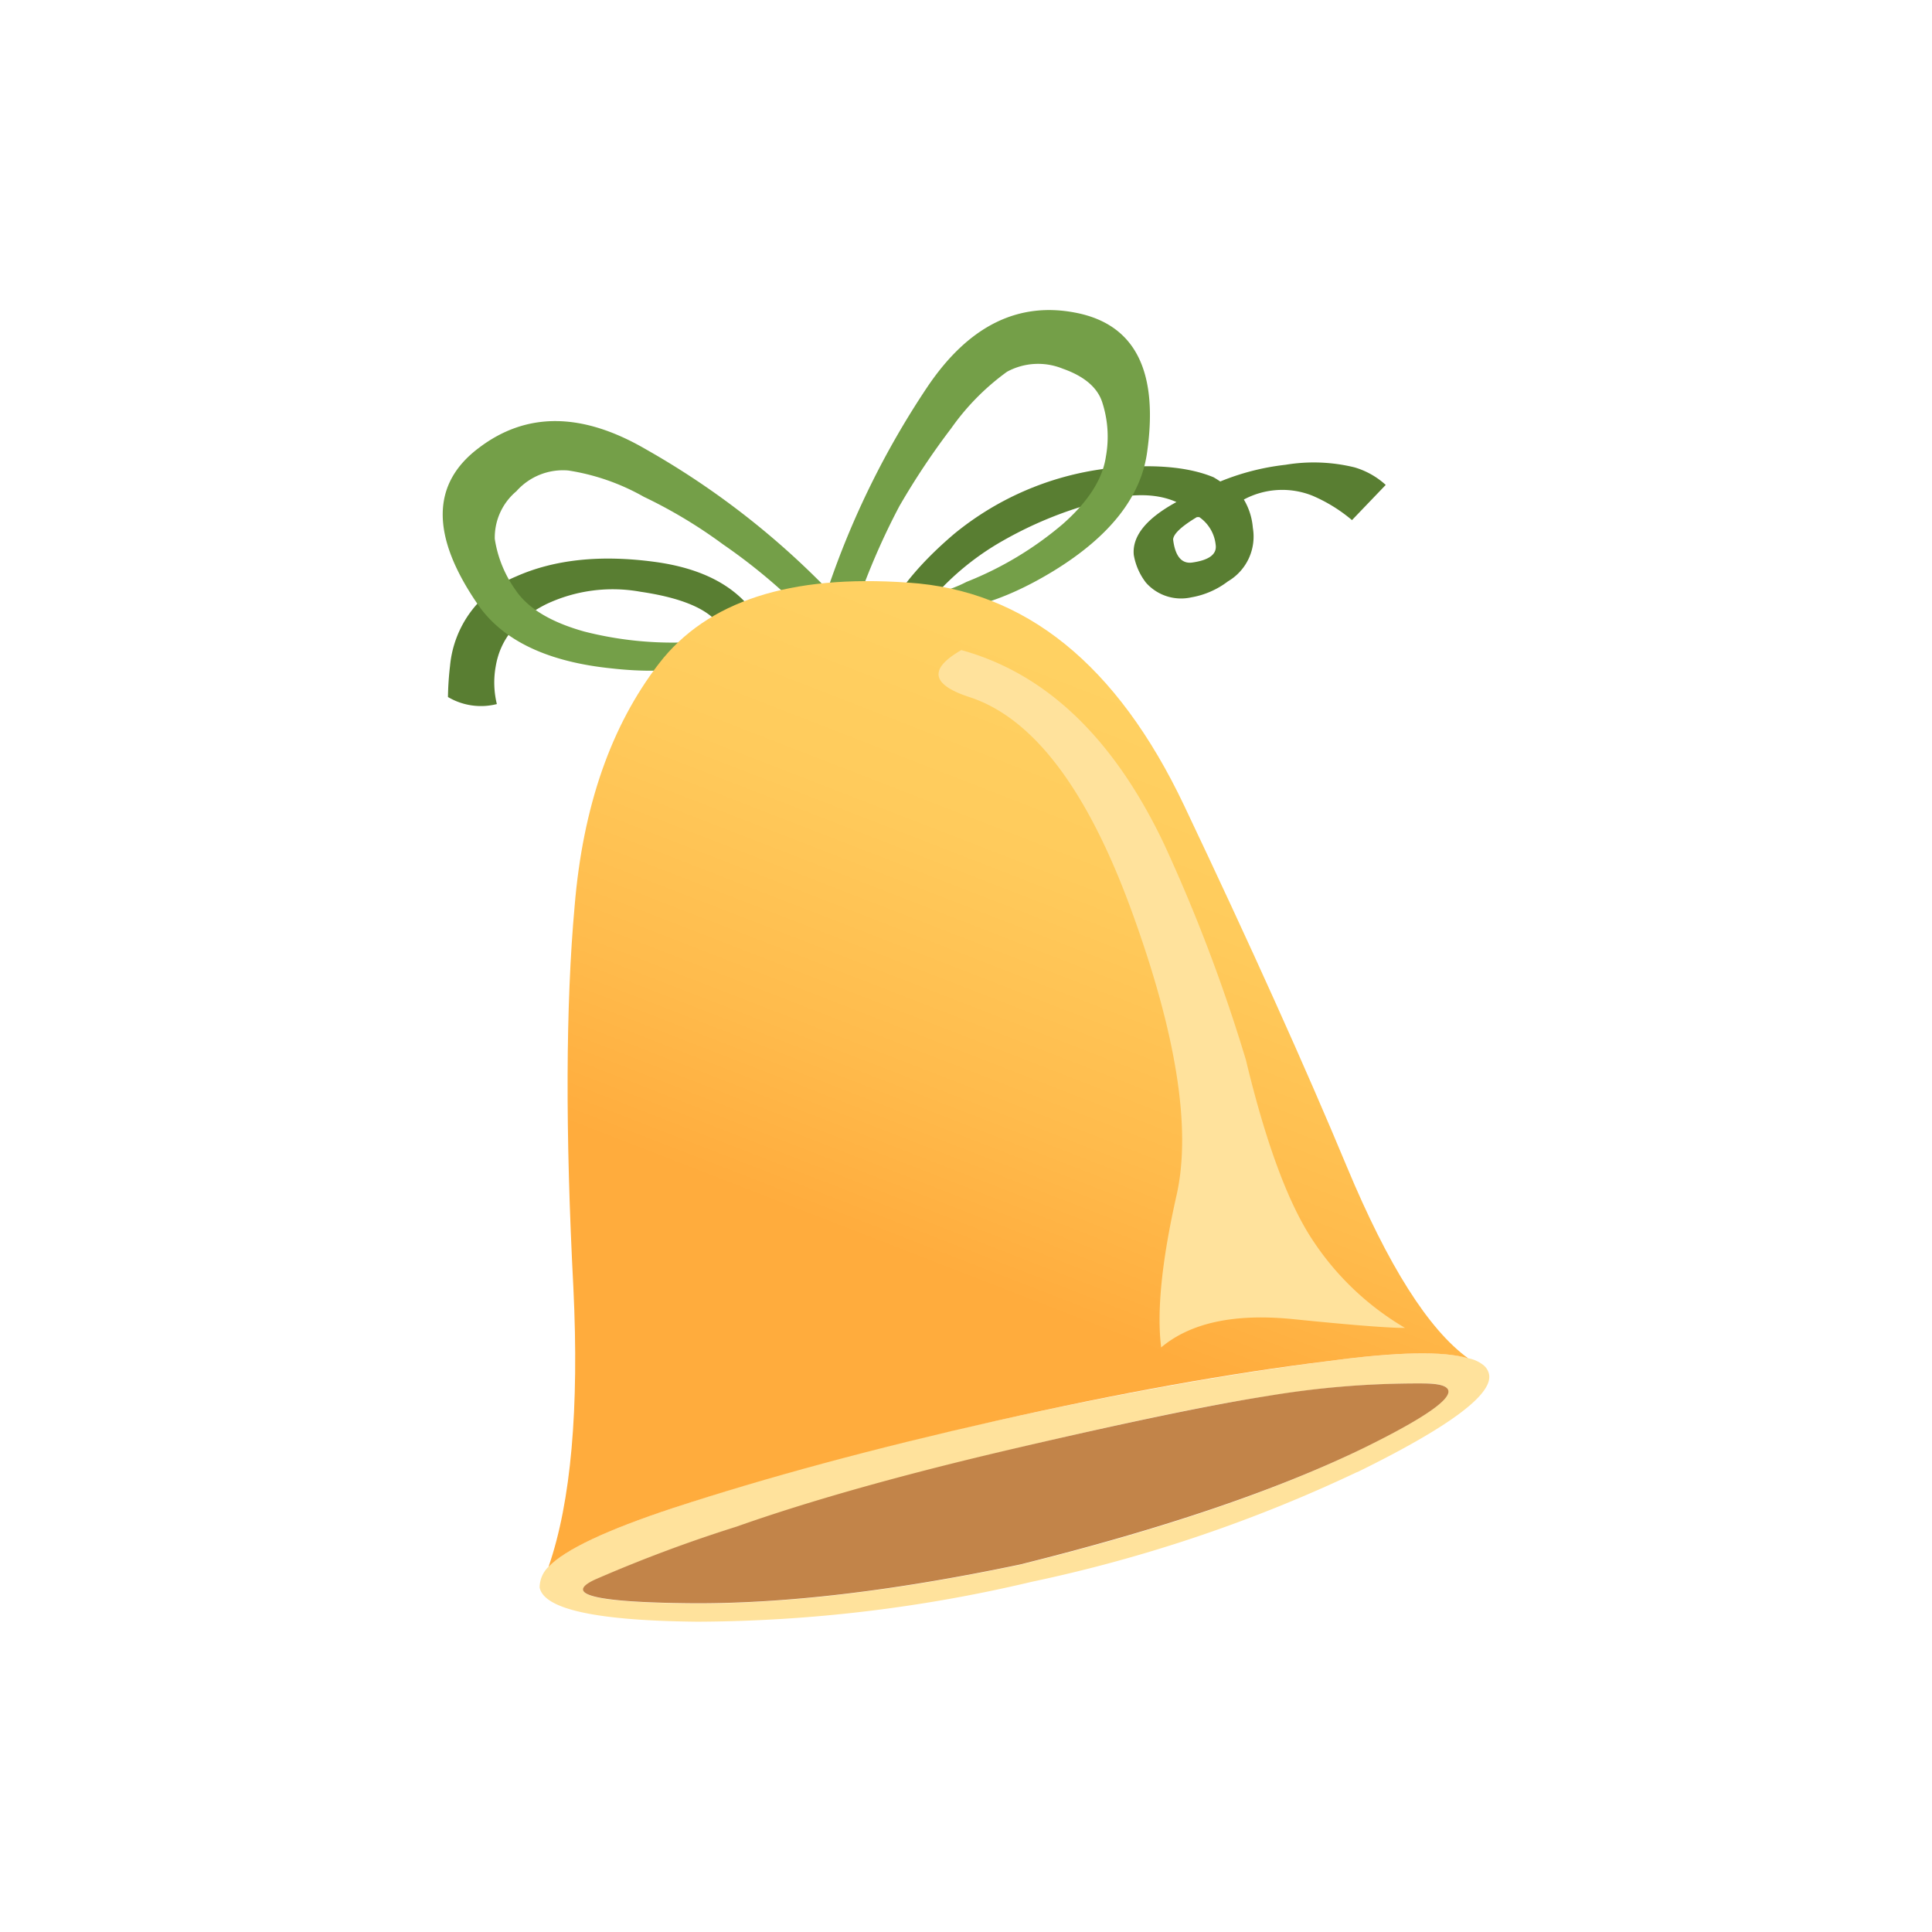 <svg xmlns="http://www.w3.org/2000/svg" xmlns:xlink="http://www.w3.org/1999/xlink" viewBox="0 0 186.1 186.1"><defs><style>.cls-1{fill:none;}.cls-2{fill:#597e32;}.cls-3{fill:#749f48;}.cls-4{fill:#ffe29c;}.cls-5{fill:#c28449;}.cls-6{fill:url(#linear-gradient);}</style><linearGradient id="linear-gradient" x1="82.75" y1="146.24" x2="113.07" y2="68.25" gradientUnits="userSpaceOnUse"><stop offset="0.3" stop-color="#ffac3d"/><stop offset="0.5" stop-color="#ffbb4c"/><stop offset="0.78" stop-color="#ffcb5c"/><stop offset="1" stop-color="#ffd162"/></linearGradient></defs><g id="Layer_2" data-name="Layer 2"><g id="OBJECTS"><rect class="cls-1" width="186.1" height="186.1"/><g id="Layer0_13_MEMBER_0_FILL" data-name="Layer0 13 MEMBER 0 FILL"><path class="cls-2" d="M119.81,48.12a7.83,7.83,0,0,1,6.59-.38,15,15,0,0,1,3.83,2.36l3.25-3.39a7.63,7.63,0,0,0-3-1.69,16.53,16.53,0,0,0-6.65-.25,23.41,23.41,0,0,0-6.29,1.61c-.2-.14-.41-.27-.65-.41q-3.8-1.57-10.51-.81a28.68,28.68,0,0,0-14.45,6.25c-3.64,3.09-6.06,6.16-7.23,9.19a24.9,24.9,0,0,1,2.78.4,15.14,15.14,0,0,1,3.22-4.34,25.93,25.93,0,0,1,6-4.63,37.73,37.73,0,0,1,8.62-3.56q4.94-1.48,8-.11-4.35,2.37-4.11,5.08a6,6,0,0,0,1.18,2.69,4.51,4.51,0,0,0,4.36,1.41A8.07,8.07,0,0,0,118.28,56a5,5,0,0,0,2.4-5.16,6.28,6.28,0,0,0-.87-2.73M113,52c0-.53.74-1.26,2.29-2.19l.23,0a3.71,3.71,0,0,1,1.58,2.67c.13.91-.63,1.48-2.29,1.71-1,.12-1.62-.63-1.81-2.23M61.69,57q5.25.77,7.17,2.69a10.4,10.4,0,0,1,2.07,2.59,11.31,11.31,0,0,1,1.32-1,6.46,6.46,0,0,1,1.22-.85q-2.61-5.26-10.42-6.31T49.71,55.53a10.34,10.34,0,0,0-6.36,8.61,29.06,29.06,0,0,0-.2,3,6.23,6.23,0,0,0,4.71.68,8.75,8.75,0,0,1-.11-3.63c.43-2.56,2-4.56,4.88-6A15,15,0,0,1,61.69,57Z"/></g><g id="Layer0_13_MEMBER_1_FILL" data-name="Layer0 13 MEMBER 1 FILL"><path class="cls-3" d="M46.13,43.14q-6.89,5.16-.16,15,3.59,5.3,13,6.25,9,1,14.15-2.62l-.4-1.35a13.24,13.24,0,0,1-5.75,1.41,34.45,34.45,0,0,1-10.7-1c-3.21-.9-5.42-2.23-6.61-4a11.45,11.45,0,0,1-2-4.92,5.82,5.82,0,0,1,2.08-4.59,6,6,0,0,1,5-2,21.36,21.36,0,0,1,7.27,2.53,46.94,46.94,0,0,1,7.64,4.59,55.1,55.1,0,0,1,6.7,5.43l3.18-1.28A78,78,0,0,0,62.2,43.27Q53,37.92,46.13,43.14M79.7,56.84l3.4-.21a67.6,67.6,0,0,1,3.53-7.87,71.09,71.09,0,0,1,5-7.51A23.21,23.21,0,0,1,97,35.81a6.28,6.28,0,0,1,5.36-.3c2,.7,3.32,1.76,3.8,3.2a10.73,10.73,0,0,1,.36,5.3q-.48,3.24-4.16,6.48a33,33,0,0,1-9.26,5.56,11.89,11.89,0,0,1-5.73,1.34l.25,1.32q6.14,1,13.86-3.71,8.06-4.94,9-11.33,1.71-11.79-6.73-13.52T89.35,37.24A82.24,82.24,0,0,0,79.7,56.84Z"/></g><g id="Layer0_13_MEMBER_2_FILL" data-name="Layer0 13 MEMBER 2 FILL"><path class="cls-4" d="M130.75,141.8q13.63-6.69,12.64-9.58a1.54,1.54,0,0,0-.6-.8,3.34,3.34,0,0,0-1.33-.58q-3.54-1.07-13.42.26-14.43,1.85-32.08,5.75t-31.13,8.41q-9.59,3.17-12,5.66a2.83,2.83,0,0,0-.85,2q.65,3.15,15.19,3.29a141.63,141.63,0,0,0,32.2-3.84,141.45,141.45,0,0,0,31.37-10.58m6.27-8.54q7,0-5.62,6.2T98.28,150.72q-18.42,3.87-31.94,3.73t-9.05-2.26a136.41,136.41,0,0,1,13.65-5.11q10.69-3.72,27-7.58t24.1-5A87.39,87.39,0,0,1,137,133.26Z"/><path class="cls-5" d="M131.4,139.46q12.63-6.21,5.62-6.2a87.39,87.39,0,0,0-15,1.22q-7.89,1.23-24.1,5t-27,7.58a136.41,136.41,0,0,0-13.65,5.11q-4.47,2.12,9.05,2.26t31.94-3.73Q118.79,145.59,131.4,139.46Z"/><path class="cls-6" d="M129.73,112.37q-6-14.41-15.67-34.78T87.48,56.12q-17.06-1.21-24,7.79T55.35,87.29q-1.29,14.29-.12,36.74.85,17.52-2.39,26.89,2.4-2.49,12-5.66Q78.3,140.84,96,136.85T128,131.1q9.89-1.33,13.42-.26Q135.69,126.68,129.73,112.37Z"/></g><g id="Layer0_13_MEMBER_2_MEMBER_0_FILL" data-name="Layer0 13 MEMBER 2 MEMBER 0 FILL"><path class="cls-4" d="M93.36,67.14q9.24,3,15.67,20.68t4.32,27.23q-2.16,9.53-1.5,14.74,4.26-3.58,12.75-2.72t10.74.84a27,27,0,0,1-9-8.61q-3.48-5.35-6.33-17.21a159,159,0,0,0-7.86-20.74Q104.87,66,92.6,62.62,87.86,65.34,93.36,67.14Z"/></g></g></g></svg>